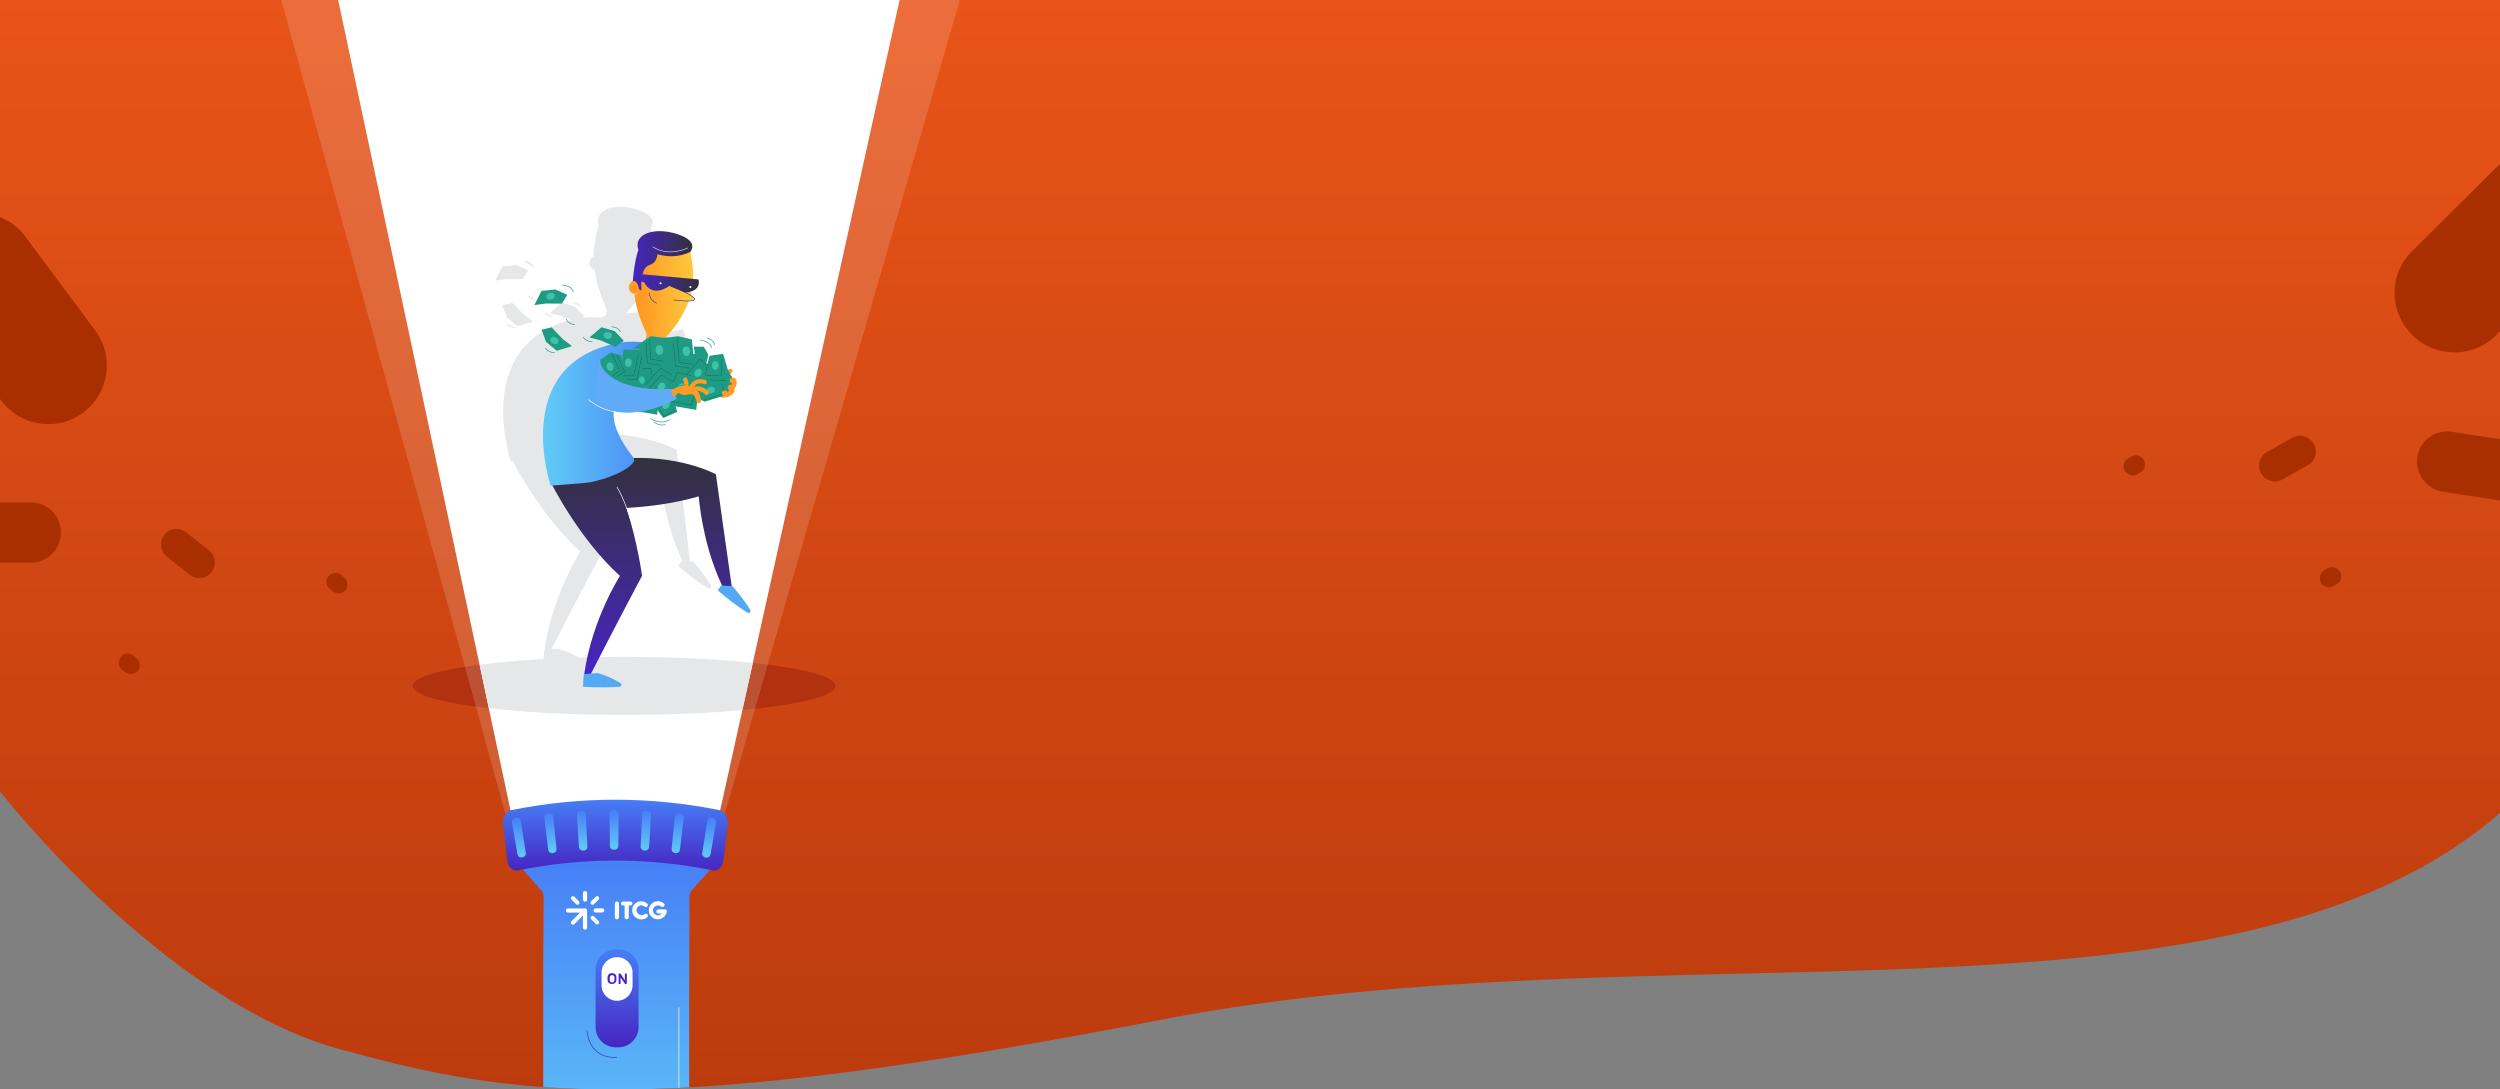 <?xml version="1.0" encoding="utf-8"?>
<!-- Generator: Adobe Illustrator 22.0.1, SVG Export Plug-In . SVG Version: 6.00 Build 0)  -->
<svg version="1.1" xmlns="http://www.w3.org/2000/svg" xmlns:xlink="http://www.w3.org/1999/xlink" x="0px" y="0px"
	 viewBox="0 0 1920 836.7" style="enable-background:new 0 0 1920 836.7;" xml:space="preserve">
<rect x="0" y="0" width="1920" height="836.7" fill="#808080" stroke="none"/>
<style type="text/css">
	.st0{fill:#AA2F00;}
	.st1{fill:url(#SVGID_1_);}
	.st2{clip-path:url(#SVGID_3_);}
	.st3{fill:none;}
	.st4{clip-path:url(#SVGID_5_);}
	.st5{fill:#E5E5E5;}
	.st6{opacity:0.71;}
	.st7{fill:url(#SVGID_8_);}
	.st8{clip-path:url(#SVGID_10_);}
	.st9{fill:#4625C1;}
	.st10{fill:url(#SVGID_11_);}
	.st11{fill:#61AAF7;}
	.st12{fill:#6535E4;}
	.st13{fill:#E85419;}
	.st14{fill:#FFFFFF;}
	.st15{fill:#E6E7E9;}
	.st16{fill:#FFFFFF;stroke:#BFCCD3;stroke-width:5;stroke-miterlimit:10;}
	.st17{fill:none;stroke:#BFCCD3;stroke-width:2;stroke-miterlimit:10;}
	.st18{fill:none;stroke:#E85419;stroke-width:5;stroke-miterlimit:10;}
	.st19{fill:none;stroke:#6435E3;stroke-miterlimit:10;}
	.st20{fill:#FF9B24;}
	.st21{fill:#2031A7;}
	.st22{fill:none;stroke:#FFFFFF;stroke-miterlimit:10;}
	.st23{fill:none;stroke:#F6FBFF;stroke-miterlimit:10;}
	.st24{fill:#3537AB;}
	.st25{fill:none;stroke:#3537AB;stroke-width:0.5;stroke-miterlimit:10;}
	.st26{fill:none;stroke:#F5FBFF;stroke-miterlimit:10;}
	.st27{fill:#6C75FF;}
	.st28{fill:#BFCCD3;}
	.st29{fill:#F6FBFF;}
	.st30{fill:#1F9B83;}
	.st31{fill:#53A9F4;}
	.st32{fill:none;stroke:#3F89F2;stroke-miterlimit:10;}
	.st33{fill:none;stroke:#177563;stroke-width:0.5;stroke-miterlimit:10;}
	.st34{fill:#3DC1A7;}
	.st35{fill:none;stroke:#1F9B83;stroke-width:0.5;stroke-miterlimit:10;}
	.st36{fill:none;stroke:#53A9F4;stroke-width:0.5;stroke-miterlimit:10;}
	.st37{fill:#FFFFFF;stroke:#3537AB;stroke-width:0.5;stroke-miterlimit:10;}
	.st38{fill:#33313D;}
	.st39{fill:none;stroke:#D9DBE8;stroke-miterlimit:10;}
	.st40{fill:#4094D3;}
	.st41{fill:#D9DBE8;}
	.st42{fill:none;stroke:#BFCCD3;stroke-width:3;stroke-miterlimit:10;}
	.st43{fill:#F1F2F2;stroke:#BFCCD3;stroke-width:2;stroke-miterlimit:10;}
	.st44{opacity:0.19;fill:#BFCCD3;stroke:#F1F2F2;stroke-width:2;stroke-miterlimit:10;}
	.st45{fill:url(#SVGID_12_);}
	.st46{fill:url(#SVGID_13_);}
	.st47{fill:url(#SVGID_14_);}
	.st48{clip-path:url(#SVGID_16_);}
	.st49{fill:none;stroke:#BFCCD3;stroke-miterlimit:10;}
	.st50{fill:url(#SVGID_17_);}
	.st51{fill:url(#SVGID_18_);}
	.st52{fill:url(#SVGID_19_);}
	.st53{fill:url(#SVGID_20_);}
	.st54{fill:#CE4617;}
	.st55{clip-path:url(#SVGID_22_);}
	.st56{fill:none;stroke:#FFFFFF;stroke-width:0.5;stroke-miterlimit:10;}
	.st57{fill:none;stroke:#E6E7E9;stroke-width:0.5;stroke-miterlimit:10;}
	.st58{fill:none;stroke:#61AAF7;stroke-miterlimit:10;}
	.st59{fill:none;stroke:#D9DBE8;stroke-width:0.5;stroke-miterlimit:10;}
	.st60{fill:none;stroke:#6535E4;stroke-width:0.5;stroke-miterlimit:10;}
	.st61{fill:url(#SVGID_23_);}
	.st62{fill:url(#SVGID_24_);}
	.st63{fill:url(#SVGID_25_);}
	.st64{fill:url(#SVGID_26_);}
	.st65{fill:url(#SVGID_27_);}
	.st66{fill:url(#SVGID_28_);}
	.st67{fill:url(#SVGID_29_);}
	.st68{fill:url(#SVGID_30_);}
	.st69{fill:url(#SVGID_31_);}
	.st70{fill:none;stroke:#CE7C24;stroke-width:0.5;stroke-miterlimit:10;}
	.st71{fill:url(#SVGID_32_);}
	.st72{fill:url(#SVGID_33_);}
	.st73{fill:url(#SVGID_34_);}
	.st74{clip-path:url(#SVGID_36_);}
	.st75{fill:url(#SVGID_37_);}
	.st76{fill:url(#SVGID_38_);}
	.st77{fill:url(#SVGID_39_);}
	.st78{fill:url(#SVGID_40_);}
	.st79{fill:url(#SVGID_41_);}
	.st80{fill:url(#SVGID_42_);}
	.st81{fill:url(#SVGID_43_);}
	.st82{fill:url(#SVGID_44_);}
	.st83{fill:url(#SVGID_45_);}
	.st84{fill:url(#SVGID_46_);}
	.st85{fill:url(#SVGID_47_);}
	.st86{opacity:0.1;clip-path:url(#SVGID_49_);}
	.st87{fill:url(#SVGID_50_);}
	.st88{opacity:0.1;clip-path:url(#SVGID_52_);}
	.st89{clip-path:url(#SVGID_54_);}
	.st90{fill:url(#SVGID_55_);}
	.st91{fill:url(#SVGID_56_);}
	.st92{fill:url(#SVGID_57_);}
	.st93{fill:url(#SVGID_58_);}
	.st94{fill:url(#SVGID_59_);}
	.st95{fill:url(#SVGID_60_);}
	.st96{fill:url(#SVGID_61_);}
	.st97{fill:url(#SVGID_62_);}
	.st98{fill:url(#SVGID_63_);}
	.st99{fill:url(#SVGID_64_);}
	.st100{fill:url(#SVGID_65_);}
	.st101{fill:url(#SVGID_66_);}
	.st102{fill:url(#SVGID_67_);}
	.st103{fill:url(#SVGID_68_);}
	.st104{fill:url(#SVGID_69_);}
	.st105{clip-path:url(#SVGID_71_);}
	.st106{fill:url(#SVGID_72_);}
	.st107{fill:url(#SVGID_73_);}
	.st108{fill:url(#SVGID_74_);}
	.st109{fill:url(#SVGID_75_);}
	.st110{fill:url(#SVGID_76_);}
	.st111{fill:url(#SVGID_77_);}
	.st112{fill:url(#SVGID_78_);}
	.st113{fill:url(#SVGID_79_);}
	.st114{fill:url(#SVGID_80_);}
	.st115{fill:url(#SVGID_81_);}
	.st116{fill:url(#SVGID_82_);}
	.st117{fill:url(#SVGID_83_);}
	.st118{fill:url(#SVGID_84_);}
	.st119{fill:url(#SVGID_85_);}
	.st120{fill:url(#SVGID_86_);}
	.st121{fill:url(#SVGID_87_);}
	.st122{fill:url(#SVGID_88_);}
	.st123{fill:#B2320F;}
	.st124{opacity:0.15;fill:#FFFFFF;}
	.st125{fill:url(#SVGID_89_);}
	.st126{fill:url(#SVGID_90_);}
	.st127{fill:url(#SVGID_91_);}
	.st128{fill:url(#SVGID_92_);}
	.st129{fill:url(#SVGID_93_);}
	.st130{clip-path:url(#SVGID_95_);}
	.st131{fill:url(#SVGID_96_);}
	.st132{fill:url(#SVGID_97_);}
	.st133{fill:url(#SVGID_98_);}
	.st134{fill:url(#SVGID_99_);}
	.st135{fill:url(#SVGID_100_);}
	.st136{fill:url(#SVGID_101_);}
	.st137{fill:url(#SVGID_102_);}
	.st138{fill:url(#SVGID_103_);}
	.st139{fill:url(#SVGID_104_);}
	.st140{fill:url(#SVGID_105_);}
	.st141{fill:url(#SVGID_106_);}
	.st142{clip-path:url(#SVGID_108_);}
</style>
<g id="Layer_1">
</g>
<g id="Layer_3">
	<linearGradient id="SVGID_1_" gradientUnits="userSpaceOnUse" x1="960" y1="836.748" x2="960" y2="0">
		<stop  offset="0" style="stop-color:#BC3B0D"/>
		<stop  offset="1" style="stop-color:#E85419"/>
	</linearGradient>
	<path class="st1" d="M0,607.8c0,0,124.4,160.5,261,198c136.5,37.5,241.5,52.5,630-22.5s820.5,22.5,1029-159V0L0,0V607.8z"/>
	<g>
		<defs>
			<path id="SVGID_2_" d="M0,607.8c0,0,124.4,160.5,261,198c136.5,37.5,241.5,52.5,630-22.5s820.5,22.5,1029-159V0L0,0V607.8z"/>
		</defs>
		<clipPath id="SVGID_3_">
			<use xlink:href="#SVGID_2_"  style="overflow:visible;"/>
		</clipPath>
		<g class="st2">
			<path class="st0" d="M63.9,316.9L63.9,316.9c-19.9,14.8-48.1,10.7-63-9.3l-53.7-72.2c-14.8-19.9-10.7-48.1,9.3-63l0,0
				c19.9-14.8,48.1-10.7,63,9.3l53.7,72.2C88,273.8,83.8,302,63.9,316.9z"/>
			<path class="st0" d="M-43.1,409L-43.1,409c0-12.8,10.4-23.2,23.2-23.2h43.5c12.8,0,23.2,10.4,23.2,23.2v0
				c0,12.8-10.4,23.2-23.2,23.2h-43.5C-32.7,432.2-43.1,421.8-43.1,409z"/>
			<path class="st0" d="M126.2,410.7L126.2,410.7c4.1-5.2,11.6-6,16.8-1.9l17.5,13.9c5.2,4.1,6,11.6,1.9,16.8l0,0
				c-4.1,5.2-11.6,6-16.8,1.9l-17.5-13.9C123,423.3,122.1,415.8,126.2,410.7z"/>
			<path class="st0" d="M92.7,504.6L92.7,504.6c2.4-3,6.7-3.5,9.7-1.1l2.4,1.9c3,2.4,3.5,6.7,1.1,9.7h0c-2.4,3-6.7,3.5-9.7,1.1
				l-2.4-1.9C90.8,512,90.3,507.6,92.7,504.6z"/>
			<path class="st0" d="M252.2,442.6L252.2,442.6c2.4-3,6.7-3.5,9.7-1.1l2.4,1.9c3,2.4,3.5,6.7,1.1,9.7l0,0c-2.4,3-6.7,3.5-9.7,1.1
				l-2.4-1.9C250.3,450,249.8,445.6,252.2,442.6z"/>
		</g>
		<g class="st2">
			<path class="st0" d="M1852.5,257.2L1852.5,257.2c17.8,17.8,46.6,18,64.3,0.4l63.9-63.5c17.6-17.5,17.5-46.1-0.4-63.9v0
				c-17.8-17.8-46.6-18-64.3-0.4l-63.9,63.5C1834.5,210.8,1834.7,239.4,1852.5,257.2z"/>
			<path class="st0" d="M1946.5,364.9L1946.5,364.9c1.8-12.7-7.1-24.7-20-26.6l-43.5-6.7c-12.8-2-24.7,6.8-26.5,19.5v0
				c-1.8,12.7,7.1,24.7,20,26.6l43.5,6.7C1932.8,386.4,1944.7,377.7,1946.5,364.9z"/>
			<path class="st0" d="M1776.9,340.7L1776.9,340.7c-3.4-5.8-10.8-7.8-16.5-4.5l-19.5,11.1c-5.7,3.3-7.7,10.6-4.3,16.4v0
				c3.4,5.8,10.8,7.8,16.5,4.5l19.5-11.1C1778.4,353.8,1780.3,346.5,1776.9,340.7z"/>
			<path class="st0" d="M1797.2,439.1L1797.2,439.1c-2-3.3-6.2-4.5-9.6-2.6l-2.6,1.5c-3.3,1.9-4.4,6.1-2.5,9.5v0
				c2,3.3,6.2,4.5,9.6,2.6l2.6-1.5C1798,446.7,1799.1,442.4,1797.2,439.1z"/>
			<path class="st0" d="M1646.5,353.2L1646.5,353.2c-2-3.3-6.2-4.5-9.6-2.6l-2.6,1.5c-3.3,1.9-4.4,6.1-2.5,9.5l0,0
				c2,3.3,6.2,4.5,9.6,2.6l2.6-1.5C1647.3,360.8,1648.4,356.5,1646.5,353.2z"/>
		</g>
	</g>
	<path class="st3" d="M0,607.8c0,0,124.4,160.5,261,198c136.5,37.5,241.5,52.5,630-22.5s820.5,22.5,1029-159V0L0,0V607.8z"/>
</g>
<g id="bg">
	<g>
		<path class="st123" d="M368.4,510.5c-31.7,4.1-51.5,9.9-51.5,16.3c0,6.9,22.8,13.1,58.6,17.2L368.4,510.5z"/>
		<path class="st123" d="M578.1,509.1l-8,36.2c43.2-4,71.6-10.8,71.6-18.5C641.7,519.6,616.7,513.2,578.1,509.1z"/>
	</g>
	<path class="st124" d="M216,0l178.5,648.1c17.5-5.4,35.5-8.2,53.5-9.1c25-1,49-8,74-5c10.1,1.2,20.4,2.4,30.7,4.3L737.1,0H216z"/>
	<path class="st14" d="M259.7,0l139.7,656.8c47.7-14.1,99.2-13.5,146.2-0.7L690.9,0H259.7z"/>
	<path class="st15" d="M570.1,545.3l8-36.2c-27.4-2.9-61.6-4.6-98.8-4.6c-42.9,0-81.9,2.3-110.9,6l7.1,33.4
		c28.1,3.2,64.3,5.2,103.8,5.2C512.9,549.1,544.1,547.7,570.1,545.3z"/>
	<g>
		<path class="st15" d="M546.1,449.9c-2.5-5-8.2-12.1-13.7-18.7c-1.1,0-2.1,0-3-0.1l0.5-0.3c0,0-10.2-85.3-10.2-85.4
			c-4.6-2.3-27.8-13.2-63.2-12.5c-0.2-0.3-0.3-0.5-0.5-0.8c-11.9-15.4-15.6-26.5-14.7-34.8c0.3,0,0.6,0.1,0.9,0.2
			c7.3,1,13.9,0.9,19.7,0.1l12.7,2.2l0.4-3.2l4.2,5.7l10.8-4.6l-1.3-4.3l15.8,2.7l0.7-5.9c0.6,1.1,3.2,1.2,3.1-1.7l2.8,1.3l11.1-3.5
			c4.2,1.1,8.9-0.1,11.6-3.8c0.6-0.9,0.3-1.8-0.4-2.3c2.5-2.8,3.1-6.4,1.3-8c-0.3-0.2-0.5-0.4-0.8-0.5c-0.4-0.2-0.8-0.4-1.3-0.4
			c-0.2,0-0.3,0-0.5,0.1c-0.1-0.1-0.2-0.3-0.3-0.4l-1.3-2.4c0.4-0.4,0.8-0.7,1.2-1c1.8-1.2-0.2-3.9-2-2.7c-0.3,0.2-0.6,0.4-0.9,0.7
			l-0.1-0.2l-3.8-12.3l-10.9,1.6l-4-7l-7.9-0.1l-0.9-5.4c0,0-10.5-2.6-11-2.6c-0.4,0-3.9,0.5-7.6,1c-0.6,0.1-1.2,0.1-1.9,0.1
			c3-3,12.6-13.4,17.9-28.2c2.4,0.1,4.5-0.3,4.8-1.4c0-0.2-0.2-0.5-0.7-0.9c-0.6-0.6-1.5-1.3-2.7-2c0.3-1,0.5-2.1,0.8-3.1
			c3.2-1,6.5-3.5,5.3-9.2l-4.1-0.4c0.1-1.5,0.1-3,0-4.5c-0.1-3.4-1.2-11.7-2.3-16.3c0,0,0,0,0,0s7.6-8-10.2-13.7
			c-17.8-5.7-33.9,0.2-29.6,12.3c-2.9,7.3-4.2,22-4.3,23.7c-1.6,0.8-2.8,2.3-3,4.1c-0.4,2.3,0.8,4.5,2.8,5.6l-0.4,0
			c0.6,0.3,1.2,0.5,1.7,0.5c0,0,0.1,0,0.1,0c0.8,8.5,3.7,18.2,9.3,30.7l-0.7,4c-1,0.7-2.1,1.5-3.1,2.1c-5.1-0.7-10.2-0.6-15.3,0.1
			l1.6-1.2l-6.9-7.3l-10.2-3.1l-9.4,7.9l8.7,2.3l7.3,3.2c-75.9,19.5-45.8,108.3-45.8,108.3l1.4-0.1c5.4,10.2,24.9,45,51.9,69.5
			c0,0-21.4,33.4-27.4,75.3c0,0-0.1,0-0.1,0c-0.7,3.2-0.7,9.7-0.7,9.7s13.3,1.1,28.1,0c1.4-0.1,1.9-2,0.6-2.7
			c-4-2.4-10.8-6-17.5-7.7c-1.7,0.1-3.4,0.2-5.1,0.3c2.6-5.1,25.6-49.7,39.2-75c0,0-2.9-22-10.2-46.6c-0.6-2-1.2-3.8-1.7-5.5
			c15.8-0.9,36.2-3.2,55.5-8.9c1.1,12.5,5,40.7,17.9,68.5c-0.3,0-0.5,0-0.8,0c-1.4,1.9-2.5,3.7-2.5,3.7s10.6,9.6,22.9,17.2
			C545.3,452.5,546.8,451.2,546.1,449.9z"/>
		<path class="st15" d="M507.8,242.7l8.8,5.3C514.4,242.5,507.8,242.7,507.8,242.7z"/>
		<path class="st15" d="M512.9,240.8l6,5.2C517.8,241.5,512.9,240.8,512.9,240.8z"/>
		<path class="st15" d="M401.5,200.1l8.8,5.3C408.2,199.9,401.5,200.1,401.5,200.1z"/>
		<path class="st15" d="M411.5,230.4l-6.7-4.2C406.6,230.5,411.5,230.4,411.5,230.4z"/>
		<path class="st15" d="M439.5,232.1l6.9,3.9C444.4,231.9,439.5,232.1,439.5,232.1z"/>
		<path class="st15" d="M395.9,251.9l-7.1-3.5C391.1,252.4,395.9,251.9,395.9,251.9z"/>
		<path class="st15" d="M425,243.5l-7.1-3.5C420.1,244,425,243.5,425,243.5z"/>
		<path class="st15" d="M469.7,302.6c0,0,7.7,5.5,14.8,0.8L469.7,302.6z"/>
		<path class="st15" d="M480.8,307l-8.5-1.7C472.3,305.4,476.7,308.9,480.8,307z"/>
		<polygon class="st15" points="401.5,214.3 405.6,207.5 396.4,203.5 385.8,204.6 380.3,215.5 389.2,214.3 		"/>
		<polygon class="st15" points="397.5,250.6 409.2,246.9 402.1,241.4 393.5,232.6 385.8,234.4 389.3,243.8 		"/>
	</g>
	<polygon class="st30" points="502.3,311.5 509.3,321 520.1,316.4 517.4,307 	"/>
	<polygon class="st30" points="514.7,311.4 534.7,314.8 535.7,306 516.6,303.2 	"/>
	<polygon class="st30" points="484.8,315.1 504.7,318.5 505.7,309.6 486.6,306.9 	"/>
	<path class="st20" d="M561.3,299.2c-2.3,3.1-6.3,3.6-9.7,2c-2-0.9-3.2,2.2-1.3,3.1c4.7,2.1,10.4,1.2,13.6-3.1
		C565.2,299.5,562.6,297.5,561.3,299.2L561.3,299.2z"/>
	<path class="st20" d="M561.9,286.2c1.8-1.2-0.2-3.9-2-2.7c-1.7,1.2-3.1,2.8-4.1,4.6c0.9,0.6,1.8,1.3,2.8,2
		C559.3,288.6,560.5,287.2,561.9,286.2z"/>
	<ellipse transform="matrix(0.669 -0.743 0.743 0.669 -34.63 514.434)" class="st20" cx="560.2" cy="296.1" rx="7" ry="4.4"/>
	<path class="st31" d="M559.3,288.8c0,0,0.2,1.8,2,1.7l-5.5,6.2c0,0-2-2.8,0.2-8.5"/>
	<path class="st12" d="M500.3,265.5c-6.6,0.8-12,2.3-16.4,4.6c3.1,3,6.1,6.1,9.5,9.1c0.9,0.7,1.8,1.4,2.7,2.2c4.6-0.2,9.6-0.1,15-1
		c22.7-4,40.1,10.1,45.4,15.1c0.7,0.7,1.9,0.4,2.3-0.5c0.2-0.5,0.4-1,0.7-1.5c1.6-2.4,3.3-2.6,3.3-2.6
		C562.5,290.5,545.1,260.2,500.3,265.5z"/>
	<linearGradient id="SVGID_5_" gradientUnits="userSpaceOnUse" x1="492.317" y1="517.724" x2="492.317" y2="351.631">
		<stop  offset="0" style="stop-color:#4625C1"/>
		<stop  offset="1" style="stop-color:#33313D"/>
	</linearGradient>
	<path style="fill:url(#SVGID_5_);" d="M549.8,364.2c-5.3-2.7-35.6-16.9-80.8-11.2l-5,11.7l-41.3,5.2c0,0,21.5,43.5,53.4,72.4
		c0,0-21.5,33.5-27.4,75.4h5c0,0,25-48.6,39.4-75.5c0,0-3.4-25.5-12-52.1c15.8-0.9,36.2-3.2,55.5-8.9c1.2,12.9,5.2,42.5,19.2,71.1
		l6.1-2.4C561.9,450,549.8,364.3,549.8,364.2z"/>
	<path class="st30" d="M460.7,276.4l8.7-5.8l8.2,2.7l11.8-8c0,0,13.1-4.4,14.2-4.7c1.1-0.2,16.2-2.4,17.1-2.4c0.5,0,11,2.6,11,2.6
		l0.9,5.4l7.9,0.1l4,7l10.9-1.6L559,284l4.4,8.3l-5.3,10.9l-16.9,5.3l-4.2-2l-29.2,2.9l-22.5,4.4l-24-21.1L460.7,276.4z"/>
	<linearGradient id="SVGID_7_" gradientUnits="userSpaceOnUse" x1="416.995" y1="317.648" x2="514.747" y2="317.648">
		<stop  offset="0" style="stop-color:#61CBF7"/>
		<stop  offset="1" style="stop-color:#467EF7"/>
	</linearGradient>
	<path style="fill:url(#SVGID_7_);" d="M422.9,373l26.3-2.1c9.7-0.8,28.6-7,35.6-14c2-2,3.2-3.5,1.3-5.9
		c-41.6-54.1,16.2-54.8,26.1-67c5-6.2,2.1-13.6-3-18.4c-3.4-0.3-6.7-0.7-9.9-1.5c-8.6-2.2-17.6-2.2-26.3-0.4
		C391.7,280.8,422.9,373,422.9,373z"/>
	
		<ellipse transform="matrix(0.996 -9.128795e-02 9.128795e-02 0.996 -18.096 45.525)" class="st20" cx="488.6" cy="220.6" rx="5.7" ry="5.5"/>
	
		<ellipse transform="matrix(0.108 -0.994 0.994 0.108 237.631 699.307)" class="st24" cx="508.7" cy="217.2" rx="1.4" ry="1.6"/>
	
		<ellipse transform="matrix(0.996 -9.128795e-02 9.128795e-02 0.996 -17.882 49.162)" class="st24" cx="528.5" cy="220.1" rx="1.2" ry="1.2"/>
	<linearGradient id="SVGID_8_" gradientUnits="userSpaceOnUse" x1="487.031" y1="227.488" x2="533.786" y2="227.488">
		<stop  offset="0.127" style="stop-color:#FF9B24"/>
		<stop  offset="1" style="stop-color:#FFCB3D"/>
	</linearGradient>
	<path class="st7" d="M530.3,226.9c1.5-5.3,2.3-11.1,2.1-17.2c-0.1-4.2-1.8-16.1-3.1-19c-8-17.3-33.4-4.2-38.5,10.2
		c-5.9,16.7-5.7,30.2,5.8,55.7l-1.6,9c-0.4,2.4,0.8,4.8,3,5.8c2,1,4.8,1.5,7.8,0.1c1.6-0.7,2.7-2.2,3-3.9l1.4-7.5
		c0,0,12.5-11.4,18.8-29.1c2.4,0.1,4.5-0.3,4.8-1.4C533.9,229.3,532.4,228.2,530.3,226.9z"/>
	<path class="st25" d="M498.9,224.8c0,0-0.8,5.3,5.5,8.1"/>
	<path class="st25" d="M517.3,230.3c0,0,16.3,2.3,16.3-0.5c0-2.8-18.2-10-18.2-10"/>
	<linearGradient id="SVGID_10_" gradientUnits="userSpaceOnUse" x1="491.708" y1="217.473" x2="536.712" y2="217.473">
		<stop  offset="0" style="stop-color:#4625C1"/>
		<stop  offset="1" style="stop-color:#33313D"/>
	</linearGradient>
	<path style="fill:url(#SVGID_10_);" d="M536.5,214.6l-44.8-4.1l0.3,5.5l2.8,0.9c0,0,5.1,12.3,19.3,2.7l1.5,0.6l10.5,4.4
		C526.1,224.5,538.6,224.8,536.5,214.6z"/>
	
		<ellipse transform="matrix(0.996 -9.128795e-02 9.128795e-02 0.996 -17.733 47.207)" class="st14" cx="507.2" cy="217.5" rx="0.8" ry="0.8"/>
	
		<ellipse transform="matrix(0.996 -9.128795e-02 9.128795e-02 0.996 -17.902 49.315)" class="st14" cx="530.1" cy="220.4" rx="0.8" ry="0.8"/>
	<path class="st31" d="M562.5,450c-3.3,0-5.4-0.1-8.7-0.3c-1.4,1.9-2.5,3.7-2.5,3.7s10.6,9.6,22.9,17.2c1.2,0.8,2.7-0.6,2.1-1.9
		C573.7,463.7,568,456.7,562.5,450z"/>
	<path class="st31" d="M476.5,524.6c-4-2.4-10.8-6-17.5-7.7c-3.5,0.2-7,0.5-10.5,0.8c-0.7,3.2-0.7,9.7-0.7,9.7s13.3,1.1,28.1,0
		C477.3,527.2,477.7,525.4,476.5,524.6z"/>
	<path class="st56" d="M473.7,374c0,0,10.3,13.3,21.5,67.6"/>
	<path class="st57" d="M489.7,225.4c0,0-2,1.2-4.7-0.1"/>
	<path class="st11" d="M517,298.8c0,0-43.1-0.8-56.2-21.3l-4.4,33.6c0,0,25.5,15.8,63.1-4.8L517,298.8z"/>
	<path class="st30" d="M518.4,263.2c-1.9-1.3-3.8-1.9-5.4-4c-4.3,0.6-12.4-1.1-13-1c-1.1,0.2-10.6,7.1-10.6,7.1l-3.5,2.4l5.5,0.2
		l0,1l-12.5-0.6l0,0.1l-1,6.8l-1-0.1l0.3-2l-7.7-2.5l-8.7,5.8l0.6,13.9c7.9,4.8,17.8,6.8,26.8,8.2c9.7,1,18.6,1.3,28.3-0.7
		c1.7-0.3,1.3-2,1.3-3c0.3-9.7,11.8-11.6,14.4-21.3C532.5,272.8,519,263.8,518.4,263.2z"/>
	<ellipse class="st20" cx="562.7" cy="292.2" rx="2.3" ry="2.2"/>
	<path class="st20" d="M563.6,297.6c0,1.2,0,3.8-1.3,3.8s-3.4-2.6-3.4-3.8c0-1.2,1-2.2,2.3-2.2S563.6,296.4,563.6,297.6z"/>
	<polyline class="st33" points="470.1,272.1 475.9,284.8 470,288.8 	"/>
	<polyline class="st33" points="473.8,272.8 479.6,285.4 473.6,289.4 	"/>
	<polyline class="st33" points="498.9,260.3 499.7,275.8 509.6,277.5 	"/>
	<polyline class="st33" points="496.2,263.3 497.1,278.8 506.9,280.5 	"/>
	<polyline class="st33" points="490.4,271.3 486.8,288.6 478.8,288.6 	"/>
	<polyline class="st33" points="492.8,274.3 489.1,291.6 481.1,291.6 	"/>
	<polyline class="st33" points="520,260 521.7,278.3 532.5,279.8 	"/>
	<polyline class="st33" points="517.1,262.9 518.8,281.2 529.6,282.7 	"/>
	<polyline class="st33" points="544.5,274.6 541.7,288.3 554,288.1 554.5,275.6 	"/>
	<line class="st33" x1="545.3" y1="291.8" x2="557.6" y2="292.2"/>
	<polyline class="st33" points="516,288 507.3,282.7 495.5,295.5 	"/>
	<polyline class="st33" points="516.7,293.3 507.9,288 496.2,300.9 	"/>
	<polyline class="st33" points="493.2,283.1 499.8,283.1 500.5,287.9 	"/>
	<ellipse transform="matrix(0.992 -0.129 0.129 0.992 -30.435 70.462)" class="st34" cx="527" cy="269.4" rx="2.9" ry="3.7"/>
	
		<ellipse transform="matrix(0.992 -0.129 0.129 0.992 -30.479 67.784)" class="st34" cx="506.3" cy="268.4" rx="2.9" ry="3.7"/>
	
		<ellipse transform="matrix(0.992 -0.129 0.129 0.992 -33.592 66.242)" class="st34" cx="492.9" cy="291.6" rx="2.2" ry="2.8"/>
	
		<ellipse transform="matrix(7.431381e-02 -0.997 0.997 7.431381e-02 169 739.029)" class="st34" cx="482.6" cy="278.5" rx="3.3" ry="2.6"/>
	
		<ellipse transform="matrix(7.431381e-02 -0.997 0.997 7.431381e-02 228.713 807.572)" class="st34" cx="549.4" cy="280.6" rx="3.3" ry="2.6"/>
	
		<ellipse transform="matrix(0.582 -0.813 0.813 0.582 -8.603 555.764)" class="st34" cx="536.2" cy="286.2" rx="3.3" ry="2.6"/>
	
		<ellipse transform="matrix(0.946 -0.325 0.325 0.946 -67.703 193.758)" class="st34" cx="545.7" cy="299.4" rx="3.3" ry="2.6"/>
	
		<ellipse transform="matrix(0.582 -0.813 0.813 0.582 -22.951 549.993)" class="st34" cx="523.4" cy="297.3" rx="3.3" ry="2.6"/>
	
		<ellipse transform="matrix(0.596 -0.803 0.803 0.596 -33.473 527.887)" class="st34" cx="508.2" cy="297.2" rx="3.3" ry="2.6"/>
	
		<ellipse transform="matrix(0.596 -0.803 0.803 0.596 -43.382 536.299)" class="st34" cx="511.6" cy="311.3" rx="3.3" ry="2.6"/>
	
		<ellipse transform="matrix(0.966 -0.26 0.26 0.966 -57.066 131.283)" class="st34" cx="468.3" cy="281.6" rx="2.6" ry="3.3"/>
	<polyline class="st33" points="526.2,288.8 537.7,275.8 542.7,280.1 	"/>
	<path class="st30" d="M516.9,293.8l3.1-7.8c0,0,10.8,2.6,11.1,2.6"/>
	<path class="st33" d="M516.9,293.8l3.1-7.8c0,0,10.8,2.6,11.1,2.6"/>
	<polyline class="st33" points="515.2,308.3 531,311.1 533.3,301.9 	"/>
	<path class="st11" d="M519.5,306.2l-2.5-7.5c0,0-45.3,4.1-55.7-18.8l-0.7-5.7l-3.7,31.1c7.9,3.5,16.3,6.2,23.3,11.4
		C490.7,317,504.1,314.7,519.5,306.2z"/>
	<g>
		<path class="st20" d="M531.8,301.1c3.3-2,7.2-0.9,9.7,1.8c1.5,1.6,3.8-0.8,2.4-2.4c-3.5-3.8-9.2-5.1-13.7-2.3
			C528.2,299.3,529.9,302.2,531.8,301.1L531.8,301.1z"/>
		<path class="st20" d="M532.2,298.4C532.3,298.1,532.1,298.6,532.2,298.4c0.1-0.2,0.2-0.4,0.3-0.7c0.4-0.7,0.8-1.3,1.4-1.8
			c1.9-1.9,4.4-1.8,6.9-0.9c2,0.7,2.9-2.5,0.9-3.2c-5.2-1.8-10.7,0.4-12.6,5.7C528.3,299.5,531.5,300.4,532.2,298.4L532.2,298.4z"/>
		<path class="st20" d="M524.8,292.4c0.1,0.1,0.1,0.2,0.2,0.3c-0.1-0.3,0.1,0.2,0.1,0.3c0.1,0.2,0.1,0.4,0.2,0.5
			c0.2,0.8,0.2,1.6-0.3,2.4c-1.1,1.8,1.8,3.5,2.9,1.7c1.3-2.1,1-4.7-0.2-6.8C526.7,288.9,523.8,290.6,524.8,292.4L524.8,292.4z"/>
		<path class="st20" d="M515.3,300l4.7-2.6c0.1-0.1,0.3-0.1,0.4-0.2c1.6-0.6,11.9-3.8,16.1,4.3c4.6,8.9-0.6,8.9-1.3,7.3
			c-0.6-1.3-1.2-5-3.5-5.9c-2.6-1.1-6.1,2.4-10.6-1.3l-3.3,2.9l0,0C516.4,303.4,515.5,301.8,515.3,300L515.3,300z"/>
		<path class="st35" d="M526.9,295.5c0,0-4.4,0.3-7.4,1.6"/>
	</g>
	<polyline class="st33" points="540.8,307.2 557.1,301.8 554.1,295.2 	"/>
	<path class="st20" d="M560,302.8c0,1.2-1,2.2-2.3,2.2s-3.3-1.7-3.3-3c0-1.2,1-2.2,2.3-2.2S560,301.6,560,302.8z"/>
	<polyline class="st33" points="506.4,314.3 509.8,319.7 518.2,315.3 	"/>
	<line class="st22" x1="533" y1="271.9" x2="531.8" y2="259.8"/>
	<line class="st22" x1="544.7" y1="272.1" x2="542.9" y2="279.3"/>
	<path class="st35" d="M537.8,261.5c0,0,6.7-0.2,8.8,5.3"/>
	<path class="st35" d="M543,259.7c0,0,4.8,0.7,6,5.2"/>
	<path class="st35" d="M431.6,218.9c0,0,6.7-0.2,8.8,5.3"/>
	<path class="st35" d="M441.5,249.2c0,0-4.9,0.1-6.7-4.2"/>
	<path class="st35" d="M469.6,251c0,0,4.9-0.3,6.9,3.9"/>
	<path class="st35" d="M426,270.7c0,0-4.8,0.6-7.1-3.5"/>
	<path class="st35" d="M455,262.3c0,0-4.8,0.6-7.1-3.5"/>
	<path class="st35" d="M499.7,321.4c0,0,7.7,5.5,14.8,0.8"/>
	<path class="st35" d="M502.4,324.2c0,0,4.3,3.5,8.5,1.7"/>
	<polygon class="st30" points="472.7,266.4 461.4,261.5 452.7,259.2 462,251.3 472.2,254.4 479.1,261.7 	"/>
	
		<ellipse transform="matrix(7.092636e-02 -0.998 0.998 7.092636e-02 176.306 704.989)" class="st34" cx="466.6" cy="257.9" rx="2.6" ry="3.3"/>
	<polygon class="st30" points="431.6,233.2 419.3,233.1 410.4,234.3 415.9,223.4 426.5,222.3 435.7,226.4 	"/>
	
		<ellipse transform="matrix(0.946 -0.325 0.325 0.946 -51.011 149.465)" class="st34" cx="422.7" cy="227.7" rx="3.3" ry="2.6"/>
	<polygon class="st30" points="423.6,251.4 432.1,260.3 439.3,265.8 427.6,269.4 419.4,262.6 415.9,253.2 	"/>
	
		<ellipse transform="matrix(0.45 -0.893 0.893 0.45 0.545 524.097)" class="st34" cx="425.9" cy="261.6" rx="2.6" ry="3.3"/>
	<linearGradient id="SVGID_11_" gradientUnits="userSpaceOnUse" x1="486.012" y1="200.282" x2="531.738" y2="200.282">
		<stop  offset="0" style="stop-color:#4625C1"/>
		<stop  offset="1" style="stop-color:#33313D"/>
	</linearGradient>
	<path class="st10" d="M519.9,179.7c-17.8-5.7-33.9,0.2-29.6,12.3c-3.1,7.7-4.3,23.9-4.3,23.9c3.9-0.9,4.7,6.1,4.7,6.1l2,1.2
		c0,0-1.8-17.2,6.1-19.6c4.5-1.4,5.8-5.3,6.1-8.4c5.4,1.7,14.9,3.2,25.2-1.7C530.1,193.4,537.7,185.4,519.9,179.7z"/>
	<path class="st59" d="M528.2,190.4c0,0-14.2,7.4-26.8-0.8"/>
	<path class="st56" d="M475.1,317c-0.8-0.1-2-0.7-2.8-0.8c-8.4-1.1-15.3-5.1-20.5-9.4"/>
	<g>
		<defs>
			<path id="SVGID_94_" d="M0,607.8c0,0,124.4,160.5,261,198c136.5,37.5,241.5,52.5,630-22.5s820.5,22.5,1029-159V0L0,0V607.8z"/>
		</defs>
		<clipPath id="SVGID_12_">
			<use xlink:href="#SVGID_94_"  style="overflow:visible;"/>
		</clipPath>
		<g style="clip-path:url(#SVGID_12_);">
			<linearGradient id="SVGID_13_" gradientUnits="userSpaceOnUse" x1="473.527" y1="904.248" x2="473.527" y2="656.227">
				<stop  offset="0" style="stop-color:#61CBF7"/>
				<stop  offset="1" style="stop-color:#467EF7"/>
			</linearGradient>
			<path class="st46" d="M537.4,656.2H409.7c-7.2,0-11,8.5-6.2,13.9l11.9,13.2c1.3,1.5,2.1,3.4,2.1,5.4l-0.2,32.8l-0.1,17.1l0,19.5
				h0v11.7l0,75.4c0,0.3,0,0.6,0,0.9v27.3c0,17,13.8,30.8,30.8,30.8h50.1c17,0,30.8-13.8,30.8-30.8v-21.3c0.3-2.3,0.4-4.6,0.4-6.9
				l0-80.1l0.1-43.2l0-2.3l0.1-16.4l0-5.3l0-8.7c0-0.2,0-0.4,0-0.6c0-2,0.8-3.9,2.2-5.4l11.9-13.2
				C548.4,664.8,544.6,656.2,537.4,656.2z"/>
			<g>
				<g>
					<path class="st14" d="M449.3,692.5c-0.9,0-1.6-0.7-1.6-1.6v-5c0-0.9,0.7-1.6,1.6-1.6c0.9,0,1.6,0.7,1.6,1.6v5
						C450.9,691.8,450.2,692.5,449.3,692.5z"/>
					<path class="st14" d="M455.9,699.2c0-0.9,0.7-1.6,1.6-1.6h5c0.9,0,1.6,0.7,1.6,1.6c0,0.9-0.7,1.6-1.6,1.6h-5
						C456.6,700.7,455.9,700,455.9,699.2z"/>
					<path class="st14" d="M454,703.8c0.6-0.6,1.6-0.6,2.2,0l3.5,3.5c0.6,0.6,0.6,1.6,0,2.2c-0.6,0.6-1.6,0.6-2.2,0l-3.5-3.5
						C453.4,705.4,453.4,704.4,454,703.8z"/>
					<path class="st14" d="M444.6,694.4c-0.6,0.6-1.6,0.6-2.2,0l-3.5-3.5c-0.6-0.6-0.6-1.6,0-2.2c0.6-0.6,1.6-0.6,2.2,0l3.5,3.5
						C445.2,692.8,445.2,693.8,444.6,694.4z"/>
					<path class="st14" d="M454,694.4c-0.6-0.6-0.6-1.6,0-2.2l3.5-3.5c0.6-0.6,1.6-0.6,2.2,0c0.6,0.6,0.6,1.6,0,2.2l-3.5,3.5
						C455.6,695.1,454.6,695.1,454,694.4z"/>
					<path class="st14" d="M450.8,698.7C450.8,698.7,450.8,698.7,450.8,698.7c0,0,0-0.1,0-0.1c0,0,0,0,0,0c0,0,0-0.1-0.1-0.1
						c0,0,0,0,0,0c0,0,0-0.1-0.1-0.1c0,0,0,0,0,0c-0.1-0.2-0.3-0.3-0.5-0.5c0,0,0,0,0,0c0,0-0.1-0.1-0.1-0.1c0,0,0,0,0,0
						c0,0-0.1,0-0.1-0.1c0,0,0,0,0,0c0,0-0.1,0-0.1,0c0,0,0,0,0,0c0,0-0.1,0-0.1,0h0c-0.1,0-0.2,0-0.3,0h-13.2
						c-0.9,0-1.6,0.7-1.6,1.6c0,0.9,0.7,1.6,1.6,1.6h9.3l-6.6,6.6c-0.6,0.6-0.6,1.6,0,2.2c0.3,0.3,0.7,0.5,1.1,0.5
						c0.4,0,0.8-0.2,1.1-0.5l6.6-6.6v9.3c0,0.9,0.7,1.6,1.6,1.6c0.9,0,1.6-0.7,1.6-1.6v-13.2C450.9,699,450.9,698.8,450.8,698.7z"/>
					<path class="st14" d="M472.7,692.7c0.3-0.3,0.7-0.4,1.1-0.4c0.4,0,0.8,0.1,1.1,0.4c0.3,0.3,0.5,0.7,0.5,1.1v10.7
						c0,0.4-0.2,0.8-0.5,1.1c-0.3,0.3-0.7,0.4-1.1,0.4c-0.4,0-0.8-0.1-1.1-0.4c-0.3-0.3-0.5-0.7-0.5-1.1v-10.7
						C472.2,693.3,472.4,693,472.7,692.7z"/>
					<path class="st14" d="M479.7,695.4h-1.3c-0.2,0-0.4,0-0.6-0.1c-0.2-0.1-0.3-0.2-0.5-0.4c-0.1-0.1-0.3-0.3-0.3-0.5
						c-0.1-0.2-0.1-0.4-0.1-0.5c0-0.2,0-0.4,0.1-0.6c0.1-0.2,0.2-0.4,0.3-0.5c0.1-0.1,0.3-0.3,0.5-0.3c0.2-0.1,0.4-0.1,0.6-0.1h5.8
						c0.2,0,0.4,0,0.6,0.1c0.2,0.1,0.4,0.2,0.5,0.3c0.1,0.1,0.3,0.3,0.3,0.5c0.1,0.2,0.1,0.4,0.1,0.6c0,0.2,0,0.4-0.1,0.5
						c-0.1,0.2-0.2,0.3-0.3,0.5c-0.1,0.1-0.3,0.3-0.5,0.4c-0.2,0.1-0.4,0.1-0.6,0.1h-1.3v9.1c0,0.5-0.2,0.8-0.5,1.1
						c-0.3,0.3-0.7,0.4-1.1,0.4c-0.4,0-0.8-0.1-1.1-0.4c-0.3-0.3-0.5-0.6-0.5-1.1V695.4z"/>
					<path class="st14" d="M495,696.2c-0.3-0.2-0.7-0.4-1.1-0.6c-0.4-0.2-0.8-0.2-1.3-0.3c-0.5,0-1,0.1-1.5,0.3
						c-0.5,0.2-0.9,0.5-1.2,0.8c-0.3,0.3-0.6,0.7-0.8,1.2c-0.2,0.5-0.3,0.9-0.3,1.5c0,0.5,0.1,1,0.3,1.4c0.2,0.4,0.5,0.8,0.9,1.2
						c0.4,0.3,0.8,0.6,1.2,0.8c0.5,0.2,0.9,0.3,1.4,0.4c0.4,0,0.8-0.1,1.2-0.2c0.4-0.2,0.8-0.4,1.1-0.6c0.3-0.3,0.7-0.4,1.1-0.4
						c0.4,0,0.8,0.1,1.1,0.4c0.3,0.3,0.5,0.7,0.5,1.1c0,0.4-0.1,0.6-0.3,0.9c-0.2,0.2-0.3,0.4-0.5,0.5c-0.1,0.1-0.2,0.2-0.4,0.3
						c-0.2,0.2-0.5,0.3-0.9,0.5c-0.4,0.2-0.8,0.3-1.3,0.5c-0.5,0.1-1.1,0.2-1.8,0.2c-1,0-1.9-0.2-2.7-0.6c-0.8-0.4-1.6-0.9-2.2-1.5
						c-0.6-0.6-1.1-1.4-1.5-2.2c-0.4-0.8-0.5-1.8-0.5-2.7c0-1,0.2-1.9,0.5-2.7c0.4-0.8,0.9-1.6,1.5-2.2c0.6-0.6,1.4-1.1,2.2-1.5
						c0.8-0.4,1.7-0.5,2.7-0.5c0.7,0,1.3,0.1,1.8,0.2c0.5,0.1,0.9,0.3,1.3,0.5c0.4,0.2,0.6,0.3,0.9,0.5c0.2,0.2,0.3,0.3,0.4,0.3
						c0.1,0.1,0.3,0.3,0.5,0.5c0.2,0.2,0.3,0.5,0.3,0.9c0,0.4-0.2,0.8-0.5,1.1c-0.3,0.3-0.7,0.5-1.1,0.5
						C495.7,696.6,495.4,696.4,495,696.2z"/>
					<path class="st14" d="M512.1,700.2c-0.1,0.6-0.2,1.1-0.5,1.6c-0.4,0.8-0.9,1.6-1.5,2.2c-0.6,0.6-1.4,1.1-2.2,1.5
						c-0.8,0.4-1.7,0.5-2.7,0.5c-1,0-1.9-0.2-2.7-0.5c-0.8-0.4-1.6-0.9-2.2-1.5c-0.6-0.6-1.1-1.4-1.5-2.2c-0.4-0.8-0.5-1.7-0.5-2.7
						c0-1,0.2-1.9,0.5-2.7c0.4-0.8,0.9-1.6,1.5-2.2c0.6-0.6,1.4-1.1,2.2-1.5c0.8-0.4,1.7-0.6,2.7-0.6c0.7,0,1.3,0.1,1.8,0.2
						c0.5,0.1,1,0.3,1.3,0.5c0.4,0.2,0.6,0.3,0.9,0.5c0.2,0.2,0.3,0.3,0.4,0.3c0.1,0.1,0.3,0.3,0.5,0.5c0.2,0.2,0.3,0.5,0.3,0.9
						c0,0.4-0.2,0.8-0.5,1.1c-0.3,0.3-0.7,0.5-1.1,0.5c-0.4,0-0.8-0.1-1.1-0.4c-0.3-0.2-0.7-0.4-1.1-0.6c-0.4-0.2-0.8-0.2-1.3-0.2
						c-0.5,0-1,0.1-1.5,0.3c-0.5,0.2-0.9,0.5-1.2,0.8c-0.3,0.3-0.6,0.8-0.8,1.2c-0.2,0.5-0.3,1-0.3,1.5c0,0.5,0.1,1,0.3,1.5
						s0.5,0.9,0.8,1.2c0.3,0.3,0.7,0.6,1.2,0.8c0.5,0.2,0.9,0.3,1.5,0.3c0.6,0,1.2-0.1,1.7-0.4c0.5-0.2,0.9-0.6,1.3-1h-2.7
						c-0.4,0-0.8-0.2-1.1-0.5c-0.3-0.3-0.4-0.7-0.4-1.1c0-0.4,0.1-0.8,0.4-1.1c0.3-0.3,0.7-0.5,1.1-0.5h5.1c0,0,0.6,0,1,0.4
						C511.9,699.1,512.2,699.5,512.1,700.2z"/>
				</g>
			</g>
			<g>
				<linearGradient id="SVGID_14_" gradientUnits="userSpaceOnUse" x1="472.592" y1="668.538" x2="472.592" y2="614.125">
					<stop  offset="0" style="stop-color:#4625C1"/>
					<stop  offset="1" style="stop-color:#467EF7"/>
				</linearGradient>
				<path class="st47" d="M392.6,622.2c53.1-10.7,106.9-10.7,160,0c4,0.8,6.8,5.7,6.2,10.9c-1,9.1-2.1,18.2-3.1,27.4
					c-0.6,5.2-4.1,8.7-7.9,8c-49.9-10.1-100.5-10.1-150.4,0c-3.7,0.8-7.3-2.8-7.9-8c-1-9.1-2.1-18.2-3.1-27.4
					C385.8,627.9,388.6,623,392.6,622.2z"/>
				<g>
					<g>
						<linearGradient id="SVGID_16_" gradientUnits="userSpaceOnUse" x1="398.563" y1="658.542" x2="398.563" y2="627.993">
							<stop  offset="0" style="stop-color:#61CBF7"/>
							<stop  offset="1" style="stop-color:#467EF7"/>
						</linearGradient>
						<path style="fill:url(#SVGID_16_);" d="M393.2,631.7c1.4,8.1,2.8,16.2,4.2,24.3c0.7,4,7,3,6.4-1.1c-1.3-8.1-2.6-16.2-3.9-24.4
							C399.4,626.5,392.5,627.6,393.2,631.7C393.2,631.7,393.2,631.7,393.2,631.7z"/>
					</g>
					<g>
						<linearGradient id="SVGID_17_" gradientUnits="userSpaceOnUse" x1="422.785" y1="655.273" x2="422.785" y2="624.554">
							<stop  offset="0" style="stop-color:#61CBF7"/>
							<stop  offset="1" style="stop-color:#467EF7"/>
						</linearGradient>
						<path class="st50" d="M418.1,628c1,8.2,1.9,16.3,2.9,24.5c0.5,4.1,6.9,3.4,6.4-0.7c-0.8-8.2-1.7-16.4-2.5-24.5
							C424.5,623.2,417.6,623.9,418.1,628C418.1,628,418.1,628,418.1,628z"/>
					</g>
					<g>
						<linearGradient id="SVGID_18_" gradientUnits="userSpaceOnUse" x1="447.12" y1="653.315" x2="447.12" y2="622.489">
							<stop  offset="0" style="stop-color:#61CBF7"/>
							<stop  offset="1" style="stop-color:#467EF7"/>
						</linearGradient>
						<path class="st51" d="M443.1,625.8c0.5,8.2,1,16.4,1.5,24.6c0.3,4.1,6.7,3.8,6.5-0.4c-0.4-8.2-0.8-16.4-1.2-24.6
							C449.8,621.3,442.8,621.7,443.1,625.8L443.1,625.8z"/>
					</g>
					<g>
						<linearGradient id="SVGID_19_" gradientUnits="userSpaceOnUse" x1="471.603" y1="652.66" x2="471.603" y2="621.799">
							<stop  offset="0" style="stop-color:#61CBF7"/>
							<stop  offset="1" style="stop-color:#467EF7"/>
						</linearGradient>
						<path class="st52" d="M468.2,624.9c0.1,8.2,0.1,16.4,0.2,24.7c0,4.1,6.4,4.1,6.5,0c0.1-8.2,0.1-16.4,0.2-24.7
							C475.1,620.8,468.1,620.8,468.2,624.9C468.2,624.9,468.2,624.9,468.2,624.9z"/>
					</g>
					<g>
						<linearGradient id="SVGID_20_" gradientUnits="userSpaceOnUse" x1="496.085" y1="653.315" x2="496.085" y2="622.488">
							<stop  offset="0" style="stop-color:#61CBF7"/>
							<stop  offset="1" style="stop-color:#467EF7"/>
						</linearGradient>
						<path class="st53" d="M493.2,625.4c-0.4,8.2-0.8,16.4-1.2,24.6c-0.2,4.1,6.2,4.5,6.5,0.4c0.5-8.2,1-16.4,1.5-24.6
							C500.4,621.7,493.4,621.3,493.2,625.4L493.2,625.4z"/>
					</g>
					<g>
						<linearGradient id="SVGID_22_" gradientUnits="userSpaceOnUse" x1="520.419" y1="655.275" x2="520.419" y2="624.552">
							<stop  offset="0" style="stop-color:#61CBF7"/>
							<stop  offset="1" style="stop-color:#467EF7"/>
						</linearGradient>
						<path style="fill:url(#SVGID_22_);" d="M518.3,627.3c-0.8,8.2-1.7,16.4-2.5,24.5c-0.4,4.1,5.9,4.8,6.4,0.7
							c1-8.2,1.9-16.3,2.9-24.5C525.6,623.9,518.7,623.2,518.3,627.3C518.3,627.3,518.3,627.3,518.3,627.3z"/>
					</g>
					<g>
						<linearGradient id="SVGID_23_" gradientUnits="userSpaceOnUse" x1="544.641" y1="658.542" x2="544.641" y2="627.995">
							<stop  offset="0" style="stop-color:#61CBF7"/>
							<stop  offset="1" style="stop-color:#467EF7"/>
						</linearGradient>
						<path class="st61" d="M543.2,630.6c-1.3,8.1-2.6,16.2-3.9,24.4c-0.6,4.1,5.7,5.1,6.4,1.1c1.4-8.1,2.8-16.2,4.2-24.3
							C550.7,627.6,543.8,626.5,543.2,630.6C543.2,630.6,543.2,630.6,543.2,630.6z"/>
					</g>
				</g>
			</g>
			<linearGradient id="SVGID_24_" gradientUnits="userSpaceOnUse" x1="473.86" y1="804.19" x2="473.86" y2="729.058">
				<stop  offset="0" style="stop-color:#4625C1"/>
				<stop  offset="1" style="stop-color:#467EF7"/>
			</linearGradient>
			<path class="st62" d="M472.9,729.1h2c8.6,0,15.5,6.9,15.5,15.5v44.2c0,8.6-6.9,15.5-15.5,15.5h-2c-8.6,0-15.5-6.9-15.5-15.5
				v-44.2C457.4,736,464.3,729.1,472.9,729.1z"/>
			<path class="st14" d="M473.9,735.1L473.9,735.1c6.6,0,11.9,5.3,11.9,11.9v9.7c0,6.6-5.3,11.9-11.9,11.9l0,0
				c-6.6,0-11.9-5.3-11.9-11.9V747C461.9,740.4,467.3,735.1,473.9,735.1z"/>
			<g>
				<path class="st9" d="M472.5,748.3c0.6,0.6,0.9,1.3,0.9,2.3c0,0.4,0,0.7,0,0.9c0,0.3,0,0.7,0,1.1c0,0.9-0.4,1.7-0.9,2.2
					c-0.6,0.6-1.4,0.9-2.5,0.9s-1.9-0.3-2.5-0.9c-0.6-0.6-0.9-1.3-0.9-2.2c0-0.4,0-0.8,0-1.1c0-0.3,0-0.6,0-0.9
					c0-0.9,0.4-1.7,0.9-2.3s1.4-0.9,2.5-0.9S472,747.7,472.5,748.3z M468.8,749.4c-0.3,0.3-0.5,0.7-0.5,1.3c0,0.4,0,0.7,0,1
					c0,0.3,0,0.6,0,1c0,0.5,0.2,1,0.5,1.3c0.3,0.3,0.8,0.5,1.3,0.5s1-0.2,1.3-0.5c0.3-0.3,0.5-0.7,0.5-1.3c0-0.2,0-0.5,0-1
					c0-0.5,0-0.8,0-1c0-0.5-0.2-1-0.5-1.3c-0.3-0.3-0.8-0.5-1.3-0.5S469.1,749.1,468.8,749.4z"/>
				<path class="st9" d="M479.8,755.4l-3.2-4.8v4.8c0,0.1,0,0.2-0.1,0.2s-0.1,0.1-0.2,0.1h-0.9c-0.1,0-0.2,0-0.2-0.1
					s-0.1-0.1-0.1-0.2v-7.4c0-0.1,0-0.2,0.1-0.2s0.1-0.1,0.2-0.1h0.8c0.2,0,0.3,0.1,0.5,0.3l3.2,4.8v-4.8c0-0.1,0-0.2,0.1-0.2
					s0.1-0.1,0.2-0.1h0.9c0.1,0,0.2,0,0.2,0.1s0.1,0.1,0.1,0.2v7.4c0,0.1,0,0.2-0.1,0.2s-0.1,0.1-0.2,0.1h-0.8
					C480,755.6,479.9,755.6,479.8,755.4z"/>
			</g>
			<path class="st56" d="M521.4,773.6v64.1c0,57.3-7,54.4-49.1,54.4h0"/>
			<path class="st25" d="M450.9,791.5c0,0,0.5,21.8,23,20.5"/>
		</g>
	</g>
</g>
</svg>
